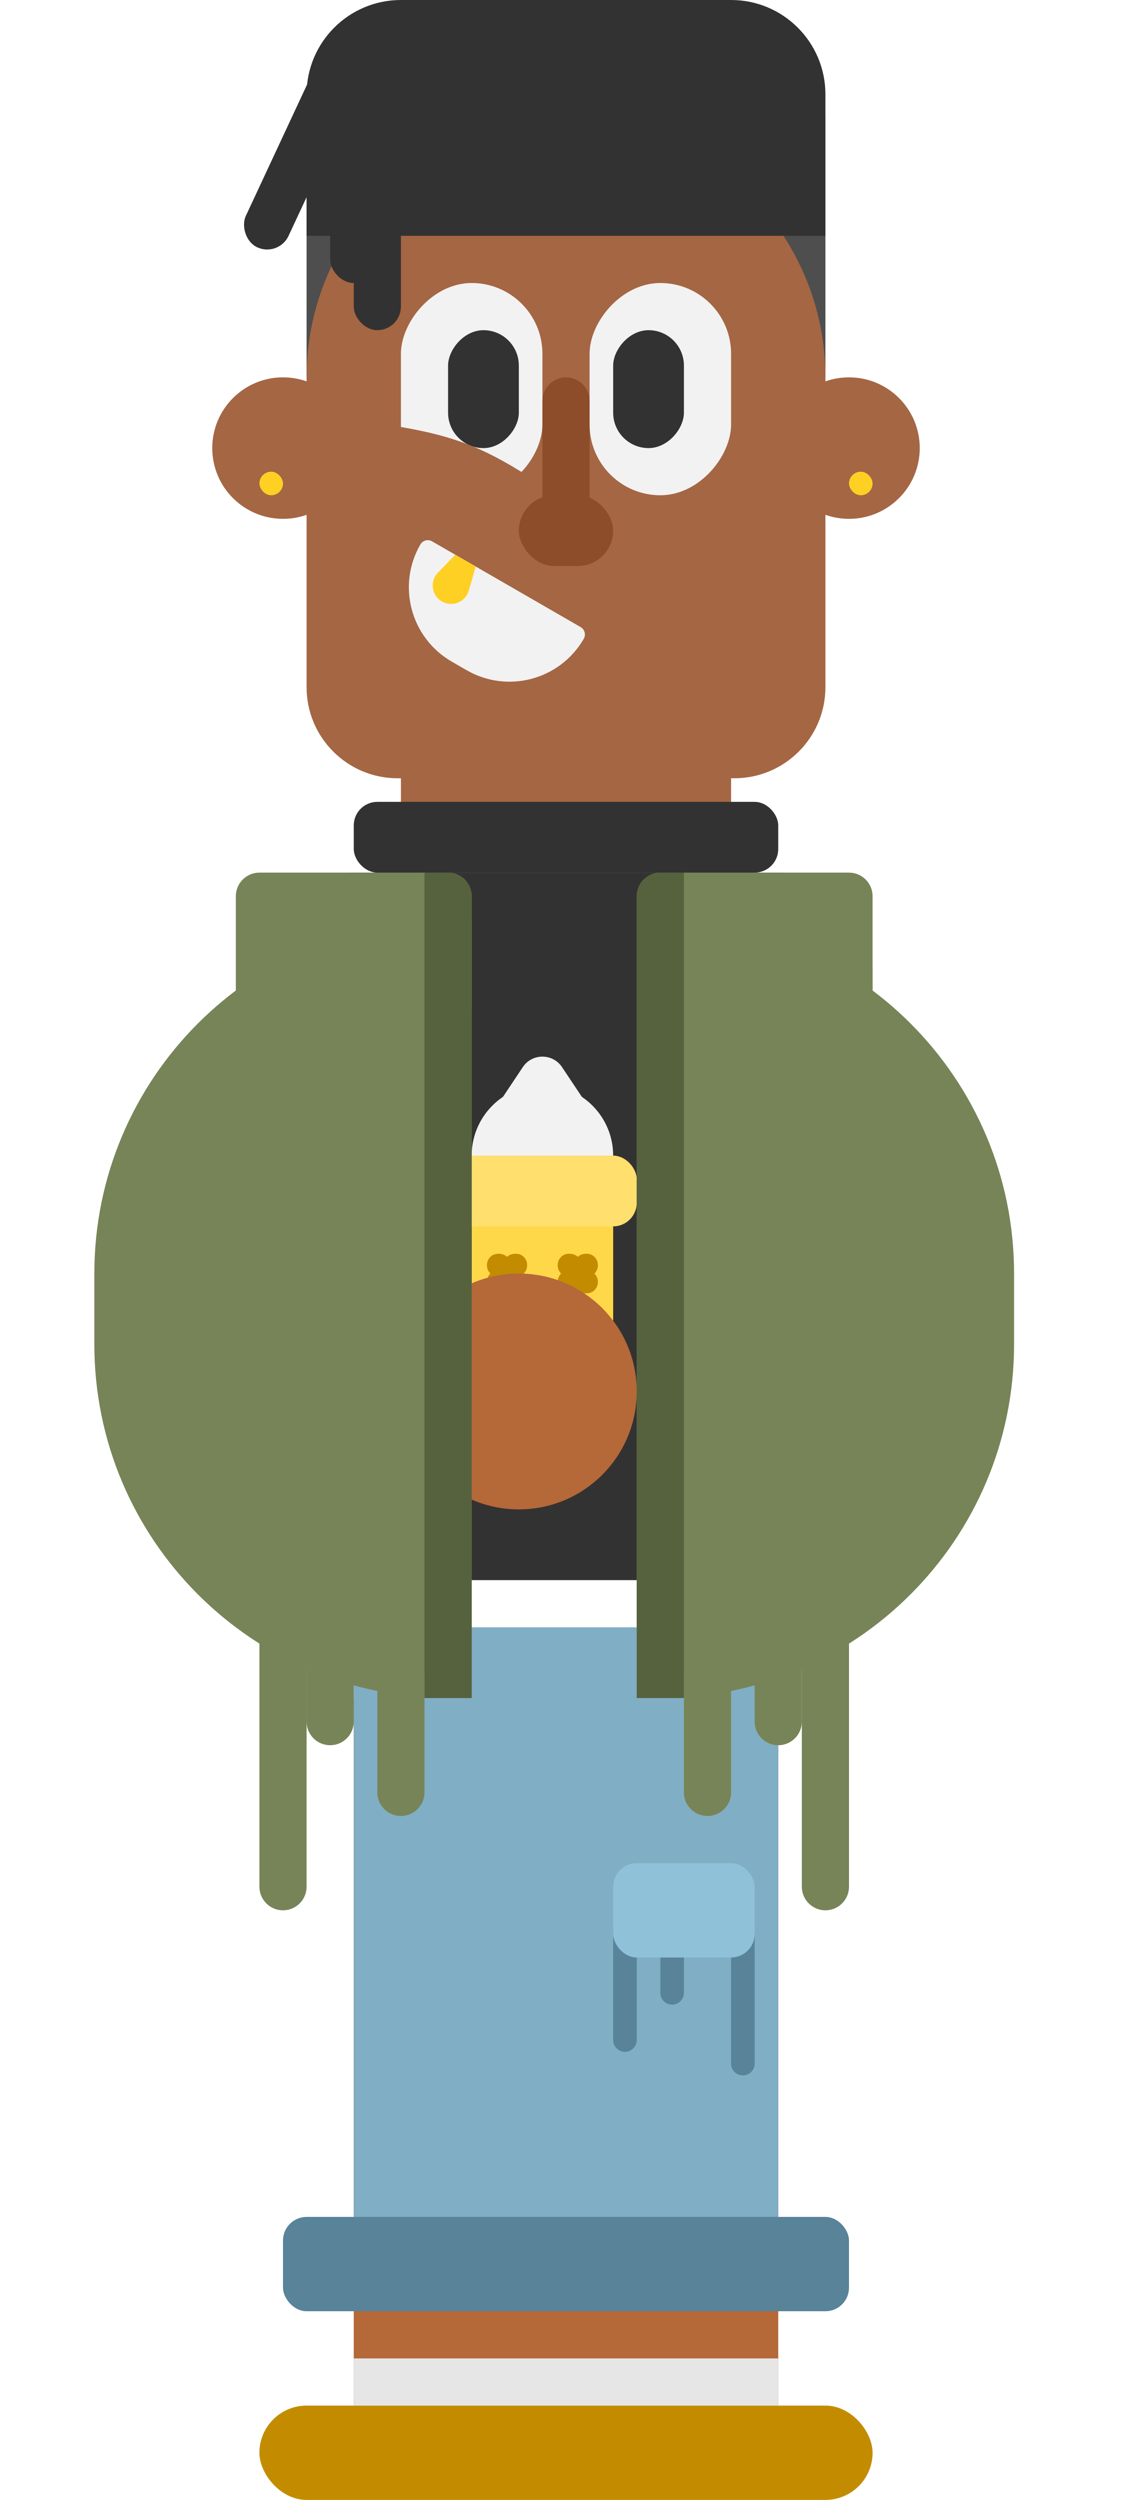 <svg width="48" height="106" viewBox="0 0 48 106" fill="none" xmlns="http://www.w3.org/2000/svg">
<rect x="11" y="102" width="26" height="4" rx="2" fill="#C38C00"/>
<rect x="15" y="72" width="18" height="30" fill="#B56838"/>
<rect x="15" y="69" width="18" height="26" fill="#80AEC4"/>
<rect x="12" y="94" width="24" height="4" rx="1" fill="#588398"/>
<path d="M26 82H27V86.5C27 86.776 26.776 87 26.5 87C26.224 87 26 86.776 26 86.5V82Z" fill="#588398"/>
<path d="M31 82H32V87.5C32 87.776 31.776 88 31.5 88C31.224 88 31 87.776 31 87.5V82Z" fill="#588398"/>
<path d="M28 82H29V84.5C29 84.776 28.776 85 28.5 85C28.224 85 28 84.776 28 84.5V82Z" fill="#588398"/>
<rect x="26" y="79" width="6" height="4" rx="1" fill="#8FC1D9"/>
<rect x="15" y="100" width="18" height="2" fill="#E6E6E6"/>
<rect x="17" y="31" width="14" height="4" fill="#A56643"/>
<rect x="13" y="5" width="22" height="11" fill="#4F4E4E"/>
<path d="M13 16C13 9.925 17.925 5 24 5C30.075 5 35 9.925 35 16V29.138C35 31.271 33.271 33 31.138 33H16.862C14.729 33 13 31.271 13 29.138V16Z" fill="#A56643"/>
<path d="M13 4C13 1.791 14.791 0 17 0H31C33.209 0 35 1.791 35 4V10H13V4Z" fill="#333232"/>
<rect x="15" y="4" width="2" height="10" rx="1" fill="#333232"/>
<rect x="14" y="4" width="2" height="8" rx="1" fill="#333232"/>
<rect x="14.226" y="1" width="2" height="10" rx="1" transform="rotate(25 14.226 1)" fill="#333232"/>
<circle cx="36" cy="19" r="3" fill="#A56643"/>
<circle cx="12" cy="19" r="3" fill="#A56643"/>
<rect x="11" y="20" width="1" height="1" rx="0.5" fill="#FFD024"/>
<rect x="36" y="20" width="1" height="1" rx="0.5" fill="#FFD024"/>
<rect width="6" height="9" rx="3" transform="matrix(-1 0 0 1 23 12)" fill="#F3F2F2"/>
<rect width="3" height="5" rx="1.5" transform="matrix(-1 0 0 1 22 14)" fill="#333232"/>
<rect width="6" height="9" rx="3" transform="matrix(-1 0 0 1 31 12)" fill="#F3F2F2"/>
<rect width="3" height="5" rx="1.5" transform="matrix(-1 0 0 1 29 14)" fill="#333232"/>
<path d="M23 17C23 16.448 23.448 16 24 16C24.552 16 25 16.448 25 17V23H23V17Z" fill="#8D4D2B"/>
<rect x="22" y="21" width="4" height="3" rx="1.5" fill="#8D4D2B"/>
<path d="M17.825 23.086C17.925 22.912 18.147 22.852 18.321 22.953L24.62 26.589C24.794 26.69 24.853 26.912 24.753 27.086C23.749 28.825 21.525 29.421 19.785 28.417L19.155 28.053C17.416 27.049 16.82 24.825 17.825 23.086Z" fill="#F3F2F2"/>
<path d="M19.305 23.521L20.171 24.021L19.879 25.042C19.74 25.53 19.178 25.757 18.738 25.503C18.298 25.249 18.214 24.649 18.567 24.284L19.305 23.521Z" fill="#FFD024"/>
<path d="M16.342 18C19.07 18.408 20.395 18.912 22.45 20.223L21.766 22.102L15.658 19.879L16.342 18Z" fill="#A56643"/>
<path d="M11 41C11 38.791 12.791 37 15 37H33C35.209 37 37 38.791 37 41V61C37 64.314 34.314 67 31 67H17C13.686 67 11 64.314 11 61V41Z" fill="#333232"/>
<rect x="15" y="34" width="18" height="3" rx="1" fill="#333232"/>
<path d="M20 49C20 47.343 21.343 46 23 46C24.657 46 26 47.343 26 49V50H20V49Z" fill="#F3F2F2"/>
<path d="M22.168 45.248C22.564 44.654 23.436 44.654 23.832 45.248L25 47H21L22.168 45.248Z" fill="#F3F2F2"/>
<path d="M20 50H26V57H20V50Z" fill="#FFD849"/>
<rect x="19" y="49" width="8" height="3" rx="1" fill="#FFDF6D"/>
<rect x="20.439" y="53.646" width="1" height="2" rx="0.5" transform="rotate(-45 20.439 53.646)" fill="#C38C00"/>
<rect width="1" height="2" rx="0.5" transform="matrix(-0.707 -0.707 -0.707 0.707 22.561 53.646)" fill="#C38C00"/>
<rect x="23.439" y="53.646" width="1" height="2" rx="0.5" transform="rotate(-45 23.439 53.646)" fill="#C38C00"/>
<rect width="1" height="2" rx="0.5" transform="matrix(-0.707 -0.707 -0.707 0.707 25.561 53.646)" fill="#C38C00"/>
<circle cx="22" cy="59" r="5" fill="#B56838"/>
<path d="M10 38C10 37.448 10.448 37 11 37H19C19.552 37 20 37.448 20 38V43H11C10.448 43 10 42.552 10 42V38Z" fill="#778457"/>
<path d="M4 54C4 45.716 10.716 39 19 39H20V72H19C10.716 72 4 65.284 4 57V54Z" fill="#778457"/>
<path d="M18 37H19C19.552 37 20 37.448 20 38V72H18V37Z" fill="#56613D"/>
<path d="M16 71H18V76C18 76.552 17.552 77 17 77C16.448 77 16 76.552 16 76V71Z" fill="#778457"/>
<path d="M13 70H15V73C15 73.552 14.552 74 14 74C13.448 74 13 73.552 13 73V70Z" fill="#778457"/>
<path d="M11 69H13V80C13 80.552 12.552 81 12 81C11.448 81 11 80.552 11 80V69Z" fill="#778457"/>
<path d="M37 38C37 37.448 36.552 37 36 37H28C27.448 37 27 37.448 27 38V43H36C36.552 43 37 42.552 37 42V38Z" fill="#778457"/>
<path d="M43 54C43 45.716 36.284 39 28 39H27V72H28C36.284 72 43 65.284 43 57V54Z" fill="#778457"/>
<path d="M29 37H28C27.448 37 27 37.448 27 38V72H29V37Z" fill="#56613D"/>
<path d="M31 71H29V76C29 76.552 29.448 77 30 77C30.552 77 31 76.552 31 76V71Z" fill="#778457"/>
<path d="M34 70H32V73C32 73.552 32.448 74 33 74C33.552 74 34 73.552 34 73V70Z" fill="#778457"/>
<path d="M36 69H34V80C34 80.552 34.448 81 35 81C35.552 81 36 80.552 36 80V69Z" fill="#778457"/>
</svg>
